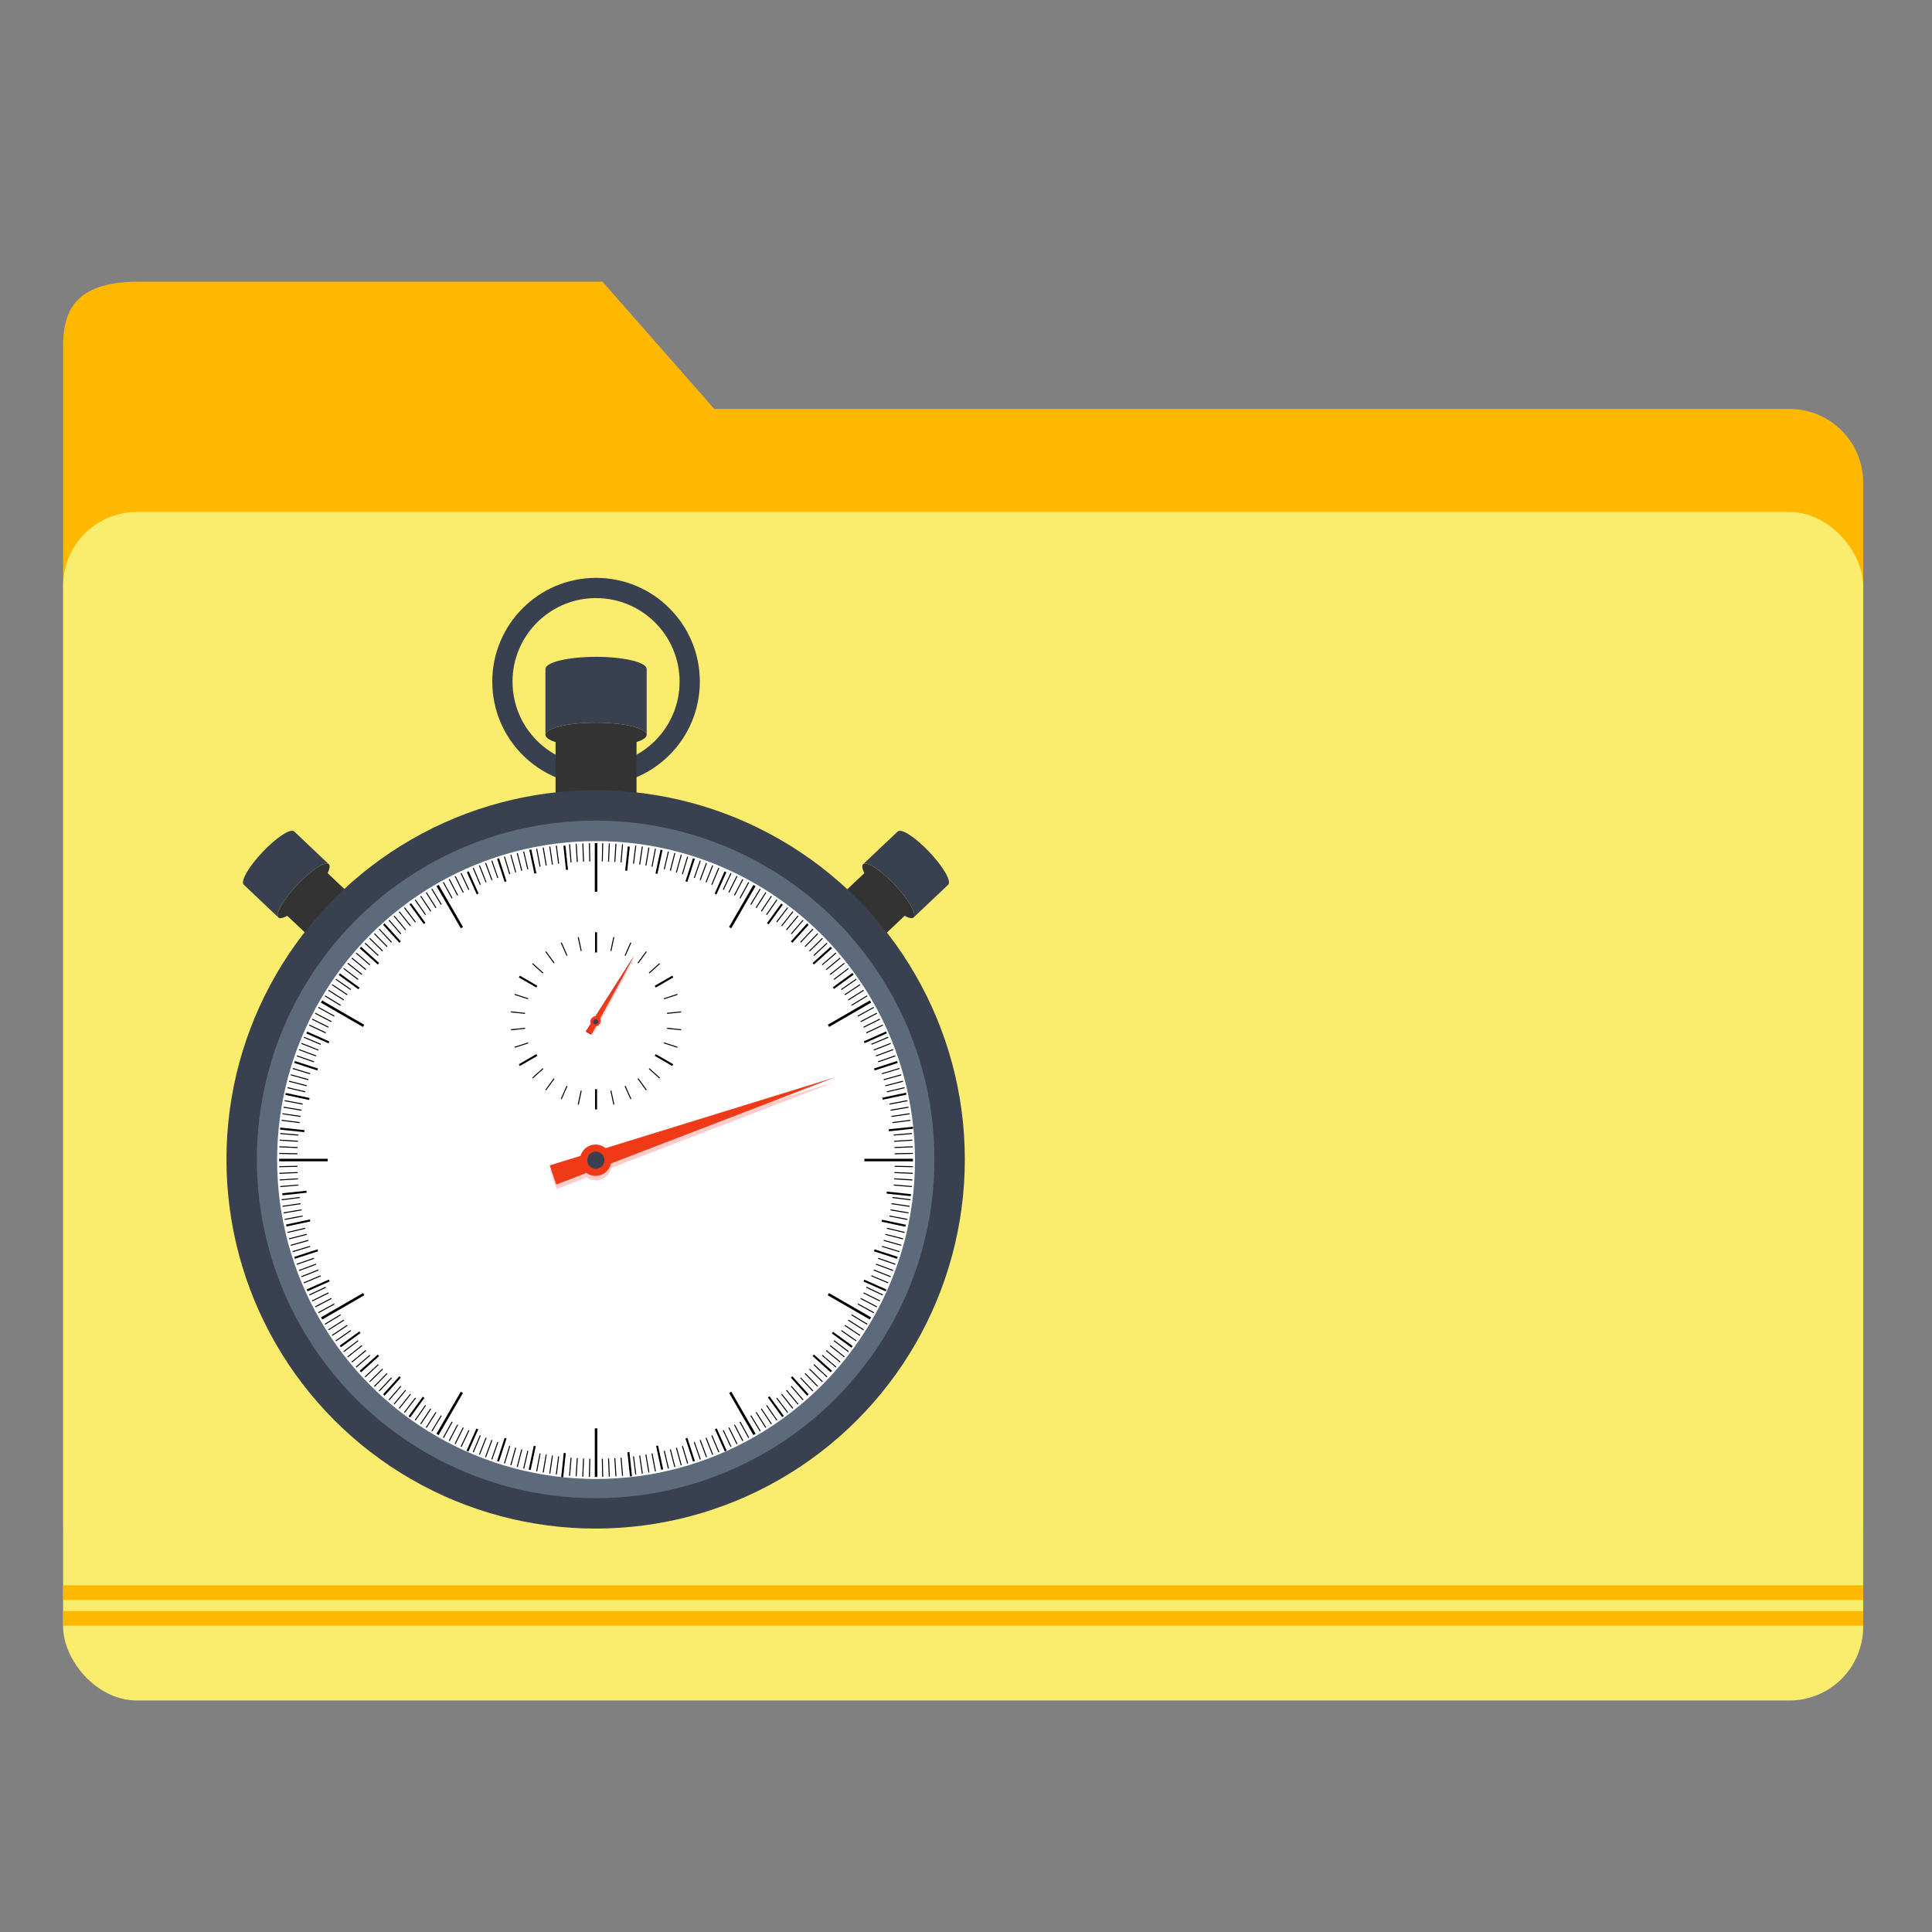 <?xml version="1.0" encoding="UTF-8" standalone="no"?>
<!-- Created with Inkscape (http://www.inkscape.org/) -->

<svg
   xmlns:dc="http://purl.org/dc/elements/1.1/"
   xmlns:cc="http://creativecommons.org/ns#"
   xmlns:rdf="http://www.w3.org/1999/02/22-rdf-syntax-ns#"
   xmlns:svg="http://www.w3.org/2000/svg"
   xmlns="http://www.w3.org/2000/svg"
   xmlns:xlink="http://www.w3.org/1999/xlink"
   xmlns:sodipodi="http://sodipodi.sourceforge.net/DTD/sodipodi-0.dtd"
   xmlns:inkscape="http://www.inkscape.org/namespaces/inkscape"
   width="512"
   height="512"
   id="svg2"
   version="1.1"
   inkscape:version="0.91 r13725"
   sodipodi:docname="folder-temp.svg">
  <rect width="100%" height="100%" fill="#808080" stroke="none"/>
  <defs
     id="defs4">
    <linearGradient
       id="linearGradient7468"
       inkscape:collect="always">
      <stop
         id="stop7470"
         style="stop-color:#ffffff"
         offset="0" />
      <stop
         id="stop7472"
         style="stop-color:#333333"
         offset="1" />
    </linearGradient>
    <linearGradient
       id="linearGradient7460"
       inkscape:collect="always">
      <stop
         id="stop7462"
         style="stop-color:#880000"
         offset="0" />
      <stop
         id="stop7464"
         style="stop-color:#ff0000"
         offset="1" />
    </linearGradient>
    <linearGradient
       id="linearGradient7466"
       y2="563.6"
       xlink:href="#linearGradient7460"
       gradientUnits="userSpaceOnUse"
       x2="358.75"
       y1="591.24"
       x1="371.28"
       inkscape:collect="always" />
    <radialGradient
       id="radialGradient3359"
       xlink:href="#linearGradient7468"
       gradientUnits="userSpaceOnUse"
       cy="576.95"
       cx="360.41"
       gradientTransform="matrix(1.047,0.51,-0.438,0.899,235.64,-125.45)"
       r="15.5"
       inkscape:collect="always" />
    <radialGradient
       id="radialGradient3367"
       xlink:href="#linearGradient7468"
       gradientUnits="userSpaceOnUse"
       cy="576.95"
       cx="360.41"
       gradientTransform="matrix(1.047,0.51,-0.438,0.899,235.64,-125.45)"
       r="15.5"
       inkscape:collect="always" />
    <linearGradient
       id="linearGradient3375"
       y2="563.6"
       xlink:href="#linearGradient7460"
       gradientUnits="userSpaceOnUse"
       x2="358.75"
       y1="591.24"
       x1="371.28"
       inkscape:collect="always" />
    <linearGradient
       id="linearGradient6874">
      <stop
         id="stop6876"
         style="stop-color:#000000"
         offset="0" />
      <stop
         id="stop6878"
         style="stop-color:#ffffff"
         offset=".126" />
      <stop
         id="stop6880"
         style="stop-color:#666666"
         offset=".412" />
      <stop
         id="stop6882"
         style="stop-color:#cccccc"
         offset=".647" />
      <stop
         id="stop6884"
         style="stop-color:#333333"
         offset=".824" />
      <stop
         id="stop6886"
         style="stop-color:#000000"
         offset="1" />
    </linearGradient>
    <linearGradient
       id="linearGradient3407">
      <stop
         id="stop3409"
         style="stop-color:#000000"
         offset="0" />
      <stop
         id="stop3411"
         style="stop-color:#ffffff"
         offset=".126" />
      <stop
         id="stop3413"
         style="stop-color:#666666"
         offset=".412" />
      <stop
         id="stop3415"
         style="stop-color:#cccccc"
         offset=".647" />
      <stop
         id="stop3417"
         style="stop-color:#333333"
         offset=".824" />
      <stop
         id="stop3419"
         style="stop-color:#000000"
         offset="1" />
    </linearGradient>
    <linearGradient
       id="linearGradient3422">
      <stop
         id="stop3424"
         style="stop-color:#000000"
         offset="0" />
      <stop
         id="stop3426"
         style="stop-color:#ffffff"
         offset=".126" />
      <stop
         id="stop3428"
         style="stop-color:#666666"
         offset=".412" />
      <stop
         id="stop3430"
         style="stop-color:#cccccc"
         offset=".647" />
      <stop
         id="stop3432"
         style="stop-color:#333333"
         offset=".824" />
      <stop
         id="stop3434"
         style="stop-color:#000000"
         offset="1" />
    </linearGradient>
    <linearGradient
       id="linearGradient3440">
      <stop
         id="stop3442"
         style="stop-color:#000000"
         offset="0" />
      <stop
         id="stop3444"
         style="stop-color:#ffffff"
         offset=".126" />
      <stop
         id="stop3446"
         style="stop-color:#666666"
         offset=".412" />
      <stop
         id="stop3448"
         style="stop-color:#cccccc"
         offset=".647" />
      <stop
         id="stop3450"
         style="stop-color:#333333"
         offset=".824" />
      <stop
         id="stop3452"
         style="stop-color:#000000"
         offset="1" />
    </linearGradient>
    <linearGradient
       id="linearGradient6850">
      <stop
         id="stop6852"
         style="stop-color:#000000"
         offset="0" />
      <stop
         id="stop6858"
         style="stop-color:#ffffff"
         offset=".118" />
      <stop
         id="stop6860"
         style="stop-color:#666666"
         offset=".412" />
      <stop
         id="stop6862"
         style="stop-color:#cccccc"
         offset=".647" />
      <stop
         id="stop6864"
         style="stop-color:#333333"
         offset=".824" />
      <stop
         id="stop6854"
         style="stop-color:#000000"
         offset="1" />
    </linearGradient>
    <linearGradient
       id="linearGradient3463">
      <stop
         id="stop3465"
         style="stop-color:#000000"
         offset="0" />
      <stop
         id="stop3467"
         style="stop-color:#ffffff"
         offset=".118" />
      <stop
         id="stop3469"
         style="stop-color:#666666"
         offset=".412" />
      <stop
         id="stop3471"
         style="stop-color:#cccccc"
         offset=".647" />
      <stop
         id="stop3473"
         style="stop-color:#333333"
         offset=".824" />
      <stop
         id="stop3475"
         style="stop-color:#000000"
         offset="1" />
    </linearGradient>
    <linearGradient
       gradientTransform="translate(323.924,487.042)"
       id="linearGradient7542"
       y2="54.869"
       xlink:href="#linearGradient7260"
       gradientUnits="userSpaceOnUse"
       x2="463.01"
       y1="54.869"
       x1="266.99"
       inkscape:collect="always" />
    <linearGradient
       id="linearGradient7260">
      <stop
         id="stop7262"
         style="stop-color:#ffffff;stop-opacity:.8"
         offset="0" />
      <stop
         id="stop7268"
         style="stop-color:#ffffff"
         offset=".5" />
      <stop
         id="stop7264"
         style="stop-color:#ffffff;stop-opacity:.8"
         offset="1" />
    </linearGradient>
    <linearGradient
       gradientTransform="translate(323.924,487.042)"
       id="linearGradient7540"
       y2="154.88"
       xlink:href="#linearGradient7286"
       gradientUnits="userSpaceOnUse"
       x2="463.01"
       y1="154.88"
       x1="266.99"
       inkscape:collect="always" />
    <linearGradient
       id="linearGradient7286">
      <stop
         id="stop7288"
         style="stop-color:#000000;stop-opacity:.6"
         offset="0" />
      <stop
         id="stop7294"
         style="stop-color:#000000"
         offset=".5" />
      <stop
         id="stop7290"
         style="stop-color:#000000;stop-opacity:.6"
         offset="1" />
    </linearGradient>
    <linearGradient
       gradientTransform="translate(323.924,487.042)"
       id="linearGradient7538"
       y2="153.86"
       xlink:href="#linearGradient7260"
       gradientUnits="userSpaceOnUse"
       x2="454.03"
       y1="153.86"
       x1="275.97"
       inkscape:collect="always" />
    <linearGradient
       id="linearGradient3492">
      <stop
         id="stop3494"
         style="stop-color:#ffffff;stop-opacity:.8"
         offset="0" />
      <stop
         id="stop3496"
         style="stop-color:#ffffff"
         offset=".5" />
      <stop
         id="stop3498"
         style="stop-color:#ffffff;stop-opacity:.8"
         offset="1" />
    </linearGradient>
    <linearGradient
       gradientTransform="translate(323.924,487.042)"
       id="linearGradient7536"
       y2="55.869"
       xlink:href="#linearGradient7286"
       gradientUnits="userSpaceOnUse"
       x2="454.03"
       y1="55.869"
       x1="275.97"
       inkscape:collect="always" />
    <linearGradient
       id="linearGradient3503">
      <stop
         id="stop3505"
         style="stop-color:#000000;stop-opacity:.6"
         offset="0" />
      <stop
         id="stop3507"
         style="stop-color:#000000"
         offset=".5" />
      <stop
         id="stop3509"
         style="stop-color:#000000;stop-opacity:.6"
         offset="1" />
    </linearGradient>
    <radialGradient
       r="15.5"
       cy="576.95"
       cx="360.41"
       gradientTransform="matrix(1.047,0.51,-0.438,0.899,235.64,-125.45)"
       gradientUnits="userSpaceOnUse"
       id="radialGradient3757"
       xlink:href="#linearGradient7468"
       inkscape:collect="always" />
  </defs>
  <sodipodi:namedview
     id="base"
     pagecolor="#ffffff"
     bordercolor="#666666"
     borderopacity="1.0"
     inkscape:pageopacity="0.0"
     inkscape:pageshadow="2"
     inkscape:zoom="0.49497475"
     inkscape:cx="579.5619"
     inkscape:cy="446.98474"
     inkscape:document-units="px"
     inkscape:current-layer="layer1"
     showgrid="false"
     inkscape:window-width="1366"
     inkscape:window-height="715"
     inkscape:window-x="0"
     inkscape:window-y="24"
     inkscape:window-maximized="1" />
  <g
     inkscape:label="Layer 1"
     inkscape:groupmode="layer"
     id="layer1"
     transform="translate(0,-540.362)">
    <g
       id="g4578">
      <g
         id="g4408"
         transform="translate(1.37e-4,-3.812793e-4)">
        <path
           style="opacity:1;fill:#ffb800;fill-opacity:1;stroke:none;stroke-width:0.5;stroke-linecap:round;stroke-miterlimit:4;stroke-dasharray:none;stroke-opacity:1"
           d="m 36.291,615.007 123.371,0 29.63,33.733 284.917,0 c 10.835,0 19.558,8.723 19.558,19.558 l 0,275.841 c 0,10.835 -8.723,19.558 -19.558,19.558 l -437.917,0 c -10.835,0 -19.558,-8.723 -19.558,-19.558 l 0,-312.255 c 0,-10.835 4.892,-16.681 19.558,-16.877 z"
           id="rect4150"
           inkscape:connector-curvature="0"
           sodipodi:nodetypes="sccssssssss" />
        <rect
           style="opacity:1;fill:#faec6d;fill-opacity:1;stroke:none;stroke-width:0.5;stroke-linecap:round;stroke-miterlimit:4;stroke-dasharray:none;stroke-opacity:1"
           id="rect3348"
           width="477.033"
           height="314.957"
           x="16.733"
           y="676.05"
           ry="19.558" />
        <path
           inkscape:connector-curvature="0"
           style="opacity:1;fill:#ffb800;fill-opacity:1;stroke:none;stroke-width:0.5;stroke-linecap:round;stroke-miterlimit:4;stroke-dasharray:none;stroke-opacity:1"
           d="m 16.732,967.312 0,3.877 477.03,0 0,-3.877 -477.03,0 z"
           id="rect4153" />
        <path
           id="path4159"
           d="m 16.732,960.491 0,3.877 477.03,0 0,-3.877 -477.03,0 z"
           style="opacity:1;fill:#ffb800;fill-opacity:1;stroke:none;stroke-width:0.5;stroke-linecap:round;stroke-miterlimit:4;stroke-dasharray:none;stroke-opacity:1"
           inkscape:connector-curvature="0" />
      </g>
      <g
         transform="matrix(0.786,0,0,0.786,-116.757,148.435)"
         id="g4404">
        <path
           id="path6049"
           style="fill:#394050"
           inkscape:connector-curvature="0"
           d="m 349.513,693.468 c -19.326,0 -34.992,15.667 -34.992,34.992 0,19.326 15.667,34.992 34.992,34.992 19.326,0 34.992,-15.667 34.992,-34.992 0,-19.326 -15.667,-34.992 -34.992,-34.992 z m -0.725,6.828 c 0.242,-0.006 0.482,0 0.725,0 15.555,0 28.164,12.61 28.164,28.164 0,15.555 -12.61,28.164 -28.164,28.164 -15.555,0 -28.164,-12.61 -28.164,-28.164 0,-15.312 12.22,-27.779 27.439,-28.164 z" />
        <path
           id="path6078"
           style="fill:#394050"
           inkscape:connector-curvature="0"
           d="m 237.077,785.907 c 4.694,-4.962 9.465,-8.071 10.656,-6.944 l 11.68,11.05 c -1.191,-1.127 -5.962,1.983 -10.656,6.944 -4.694,4.962 -7.534,9.898 -6.344,11.024 l -11.681,-11.054 c -1.191,-1.127 1.649,-6.062 6.344,-11.024 z" />
        <path
           id="path6074"
           style="fill:#333333"
           inkscape:connector-curvature="0"
           d="m 242.411,807.978 c 1.191,1.127 5.962,-1.983 10.656,-6.944 4.694,-4.962 7.534,-9.898 6.344,-11.024 -1.191,-1.127 -5.962,1.983 -10.656,6.944 -4.694,4.962 -7.534,9.898 -6.344,11.024 z" />
        <path
           id="path6076"
           sodipodi:nodetypes="sssssss"
           style="fill:#333333"
           inkscape:connector-curvature="0"
           d="m 249.565,797.723 c 3.756,-3.97 7.403,-6.617 8.148,-5.913 l 10.779,10.198 c 0.744,0.704 -1.697,4.493 -5.452,8.463 -3.756,3.97 -7.403,6.617 -8.148,5.913 l -10.779,-10.201 c -0.744,-0.704 1.697,-4.493 5.452,-8.463 z" />
        <path
           id="path6034"
           style="fill:#394050"
           inkscape:connector-curvature="0"
           d="m 349.513,720.096 c -9.427,0 -17.069,1.834 -17.069,4.097 l 0,22.19 c 0,-2.263 7.642,-4.097 17.069,-4.097 9.427,0 17.069,1.834 17.069,4.097 l 0,-22.19 c 0,-2.263 -7.642,-4.097 -17.069,-4.097 z" />
        <path
           id="path6032"
           style="fill:#333333"
           inkscape:connector-curvature="0"
           d="m 366.582,746.378 c 0,2.263 -7.642,4.097 -17.069,4.097 -9.427,0 -17.069,-1.834 -17.069,-4.097 0,-2.263 7.642,-4.097 17.069,-4.097 9.427,0 17.069,1.834 17.069,4.097 z" />
        <path
           id="path6005"
           sodipodi:nodetypes="sssssss"
           style="fill:#333333"
           inkscape:connector-curvature="0"
           d="m 349.513,743.825 c -7.542,0 -13.655,1.146 -13.655,2.56 l 0,20.479 c 0,1.414 6.114,2.56 13.655,2.56 7.542,0 13.655,-1.146 13.655,-2.56 l 0,-20.479 c 0,-1.414 -6.114,-2.56 -13.655,-2.56 z" />
        <path
           id="path6062"
           d="m 461.897,785.907 c -4.694,-4.962 -9.465,-8.071 -10.656,-6.944 l -11.68,11.05 c 1.191,-1.127 5.962,1.983 10.656,6.944 4.694,4.962 7.534,9.898 6.344,11.024 l 11.68,-11.05 c 1.191,-1.127 -1.649,-6.062 -6.344,-11.024 z"
           style="fill:#394050"
           inkscape:connector-curvature="0" />
        <path
           id="path6058"
           d="m 456.561,807.978 c -1.191,1.127 -5.962,-1.983 -10.656,-6.944 -4.694,-4.962 -7.534,-9.898 -6.344,-11.024 1.191,-1.127 5.962,1.983 10.656,6.944 4.694,4.962 7.534,9.898 6.344,11.024 z"
           style="fill:#333333"
           inkscape:connector-curvature="0" />
        <path
           id="path6060"
           d="m 449.406,797.723 c -3.756,-3.97 -7.403,-6.617 -8.148,-5.913 l -10.779,10.198 c -0.744,0.704 1.697,4.493 5.452,8.463 3.756,3.97 7.403,6.617 8.148,5.913 l 10.779,-10.198 c 0.744,-0.704 -1.697,-4.493 -5.452,-8.463 z"
           sodipodi:nodetypes="sssssss"
           style="fill:#333333"
           inkscape:connector-curvature="0" />
        <circle
           r="365.034"
           cy="577.362"
           cx="365"
           transform="matrix(0.341,0,0,0.341,224.907,692.657)"
           id="path5983"
           style="fill:#394050" />
        <circle
           r="335"
           cy="577.362"
           cx="365"
           transform="matrix(0.341,0,0,0.341,224.907,692.657)"
           id="path5995"
           style="fill:#5d6a7b" />
        <circle
           r="335"
           cy="577.362"
           cx="365"
           id="path5997"
           style="fill:#ffffff"
           transform="matrix(0.321,0,0,0.321,232.346,704.425)" />
        <rect
           id="rect6952"
           style="fill:#000000"
           inkscape:transform-center-y="-98.660875"
           height="16.387"
           width="0.853"
           y="782.906"
           x="349.086" />
        <rect
           id="rect6954"
           style="fill:#000000"
           inkscape:transform-center-x="49.330428"
           inkscape:transform-center-y="-85.442814"
           transform="matrix(0.866,-0.5,0.5,0.866,0,0)"
           height="16.387"
           width="0.853"
           y="838.458"
           x="-142.621" />
        <rect
           id="rect6956"
           style="fill:#000000"
           inkscape:transform-center-x="85.442779"
           inkscape:transform-center-y="-49.330388"
           transform="matrix(0.5,-0.866,0.866,0.5,0,0)"
           height="16.387"
           width="0.853"
           y="640.705"
           x="-596.236" />
        <rect
           id="rect6958"
           style="fill:#000000"
           inkscape:transform-center-x="98.660819"
           transform="matrix(0,-1,1,0,0,0)"
           height="16.387"
           width="0.853"
           y="242.659"
           x="-890.187"
           inkscape:transform-center-y="3.0176801e-05" />
        <rect
           id="rect6960"
           style="fill:#000000"
           inkscape:transform-center-x="85.442802"
           inkscape:transform-center-y="49.330399"
           transform="matrix(-0.5,-0.866,0.866,-0.5,0,0)"
           height="16.387"
           width="0.853"
           y="-249.047"
           x="-945.739" />
        <rect
           id="rect6962"
           style="fill:#000000"
           inkscape:transform-center-x="49.330403"
           inkscape:transform-center-y="85.442812"
           transform="matrix(-0.866,-0.5,0.5,-0.866,0,0)"
           height="16.387"
           width="0.853"
           y="-702.654"
           x="-747.994" />
        <rect
           id="rect6964"
           style="fill:#000000"
           inkscape:transform-center-y="98.660788"
           transform="scale(-1,-1)"
           height="16.387"
           width="0.853"
           y="-996.615"
           x="-349.94"
           inkscape:transform-center-x="-1.1578273e-05" />
        <rect
           id="rect6966"
           style="fill:#000000"
           inkscape:transform-center-x="-49.330407"
           inkscape:transform-center-y="85.44281"
           transform="matrix(-0.866,0.5,-0.5,-0.866,0,0)"
           height="16.387"
           width="0.853"
           y="-1052.166"
           x="141.767" />
        <rect
           id="rect6968"
           style="fill:#000000"
           inkscape:transform-center-x="-85.44278"
           inkscape:transform-center-y="49.330406"
           transform="matrix(-0.5,0.866,-0.866,-0.5,0,0)"
           height="16.387"
           width="0.853"
           y="-854.422"
           x="595.373" />
        <rect
           id="rect6970"
           style="fill:#000000"
           inkscape:transform-center-x="-98.660782"
           transform="matrix(0,1,-1,0,0,0)"
           height="16.387"
           width="0.853"
           y="-456.367"
           x="889.334"
           inkscape:transform-center-y="4.3051405e-05" />
        <rect
           id="rect6972"
           style="fill:#000000"
           inkscape:transform-center-x="-85.442797"
           inkscape:transform-center-y="-49.330373"
           transform="matrix(0.5,0.866,-0.866,0.5,0,0)"
           height="16.387"
           width="0.853"
           y="35.327"
           x="944.888" />
        <rect
           id="rect6974"
           style="fill:#000000"
           inkscape:transform-center-x="-49.330394"
           inkscape:transform-center-y="-85.442788"
           transform="matrix(0.866,0.5,-0.5,0.866,0,0)"
           height="16.387"
           width="0.853"
           y="488.945"
           x="747.141" />
        <rect
           id="rect6978"
           style="fill:#000000"
           inkscape:transform-center-x="10.741059"
           inkscape:transform-center-y="-102.1946"
           transform="matrix(0.995,-0.105,0.105,0.995,0,0)"
           height="8.193"
           width="0.683"
           y="814.567"
           x="254.25" />
        <rect
           id="rect6980"
           style="fill:#000000"
           inkscape:transform-center-x="21.364467"
           inkscape:transform-center-y="-100.512"
           transform="matrix(0.978,-0.208,0.208,0.978,0,0)"
           height="8.193"
           width="0.683"
           y="836.13"
           x="156.541" />
        <rect
           id="rect6982"
           style="fill:#000000"
           inkscape:transform-center-x="31.753806"
           inkscape:transform-center-y="-97.728175"
           transform="matrix(0.951,-0.309,0.309,0.951,0,0)"
           height="8.193"
           width="0.683"
           y="847.366"
           x="57.113" />
        <rect
           id="rect6984"
           style="fill:#000000"
           inkscape:transform-center-x="41.795238"
           inkscape:transform-center-y="-93.873663"
           transform="matrix(0.914,-0.407,0.407,0.914,0,0)"
           height="8.193"
           width="0.683"
           y="848.145"
           x="-42.944" />
        <rect
           id="rect6986"
           style="fill:#000000"
           inkscape:transform-center-x="60.399344"
           inkscape:transform-center-y="-83.132567"
           transform="matrix(0.809,-0.588,0.588,0.809,0,0)"
           height="8.193"
           width="0.683"
           y="818.417"
           x="-240.568" />
        <rect
           id="rect6988"
           style="fill:#000000"
           inkscape:transform-center-x="68.758147"
           inkscape:transform-center-y="-76.36367"
           transform="matrix(0.743,-0.669,0.669,0.743,0,0)"
           height="8.193"
           width="0.683"
           y="788.237"
           x="-335.97" />
        <rect
           id="rect6990"
           style="fill:#000000"
           inkscape:transform-center-x="76.363696"
           inkscape:transform-center-y="-68.758189"
           transform="matrix(0.669,-0.743,0.743,0.669,0,0)"
           height="8.193"
           width="0.683"
           y="748.252"
           x="-427.691" />
        <rect
           id="rect6992"
           style="fill:#000000"
           inkscape:transform-center-x="83.13256"
           inkscape:transform-center-y="-60.399354"
           transform="matrix(0.588,-0.809,0.809,0.588,0,0)"
           height="8.193"
           width="0.683"
           y="698.898"
           x="-514.734" />
        <rect
           id="rect6994"
           style="fill:#000000"
           inkscape:transform-center-x="93.873637"
           inkscape:transform-center-y="-41.79524"
           transform="matrix(0.407,-0.914,0.914,0.407,0,0)"
           height="8.193"
           width="0.683"
           y="574.331"
           x="-671.029" />
        <rect
           id="rect6996"
           style="fill:#000000"
           inkscape:transform-center-x="97.728163"
           inkscape:transform-center-y="-31.753791"
           transform="matrix(0.309,-0.951,0.951,0.309,0,0)"
           height="8.193"
           width="0.683"
           y="500.493"
           x="-738.556" />
        <rect
           id="rect6998"
           style="fill:#000000"
           inkscape:transform-center-x="100.51199"
           inkscape:transform-center-y="-21.364483"
           transform="matrix(0.208,-0.978,0.978,0.208,0,0)"
           height="8.193"
           width="0.683"
           y="420"
           x="-797.999" />
        <rect
           id="rect7000"
           style="fill:#000000"
           inkscape:transform-center-x="102.19457"
           inkscape:transform-center-y="-10.741057"
           transform="matrix(0.105,-0.995,0.995,0.105,0,0)"
           height="8.193"
           width="0.683"
           y="333.761"
           x="-848.691" />
        <rect
           id="rect7002"
           style="fill:#000000"
           inkscape:transform-center-x="102.19456"
           inkscape:transform-center-y="10.741112"
           transform="matrix(-0.105,-0.995,0.995,-0.105,0,0)"
           height="8.193"
           width="0.683"
           y="147.739"
           x="-921.762" />
        <rect
           id="rect7004"
           style="fill:#000000"
           inkscape:transform-center-x="100.51199"
           inkscape:transform-center-y="21.364493"
           transform="matrix(-0.208,-0.978,0.978,-0.208,0,0)"
           height="8.193"
           width="0.683"
           y="50.029"
           x="-943.326" />
        <rect
           id="rect7006"
           style="fill:#000000"
           inkscape:transform-center-x="97.728178"
           inkscape:transform-center-y="31.753813"
           transform="matrix(-0.309,-0.951,0.951,-0.309,0,0)"
           height="8.193"
           width="0.683"
           y="-49.399"
           x="-954.562" />
        <rect
           id="rect7008"
           style="fill:#000000"
           inkscape:transform-center-x="93.873616"
           inkscape:transform-center-y="41.795267"
           transform="matrix(-0.407,-0.914,0.914,-0.407,0,0)"
           height="8.193"
           width="0.683"
           y="-149.457"
           x="-955.34" />
        <rect
           id="rect7014"
           style="fill:#000000"
           inkscape:transform-center-x="83.132545"
           inkscape:transform-center-y="60.399353"
           transform="matrix(-0.588,-0.809,0.809,-0.588,0,0)"
           height="8.193"
           width="0.683"
           y="-347.08"
           x="-925.613" />
        <rect
           id="rect7016"
           style="fill:#000000"
           inkscape:transform-center-x="76.363673"
           inkscape:transform-center-y="68.758177"
           transform="matrix(-0.669,-0.743,0.743,-0.669,0,0)"
           height="8.193"
           width="0.683"
           y="-442.482"
           x="-895.432" />
        <rect
           id="rect7018"
           style="fill:#000000"
           inkscape:transform-center-x="68.758162"
           inkscape:transform-center-y="76.363688"
           transform="matrix(-0.743,-0.669,0.669,-0.743,0,0)"
           height="8.193"
           width="0.683"
           y="-534.203"
           x="-855.447" />
        <rect
           id="rect7020"
           style="fill:#000000"
           inkscape:transform-center-x="60.39931"
           inkscape:transform-center-y="83.132583"
           transform="matrix(-0.809,-0.588,0.588,-0.809,0,0)"
           height="8.193"
           width="0.683"
           y="-621.246"
           x="-806.093" />
        <rect
           id="rect7022"
           style="fill:#000000"
           inkscape:transform-center-x="41.795196"
           inkscape:transform-center-y="93.873614"
           transform="matrix(-0.914,-0.407,0.407,-0.914,0,0)"
           height="8.193"
           width="0.683"
           y="-777.533"
           x="-681.536" />
        <rect
           id="rect7024"
           style="fill:#000000"
           inkscape:transform-center-x="31.753718"
           inkscape:transform-center-y="97.728161"
           transform="matrix(-0.951,-0.309,0.309,-0.951,0,0)"
           height="8.193"
           width="0.683"
           y="-845.061"
           x="-607.699" />
        <rect
           id="rect7026"
           style="fill:#000000"
           inkscape:transform-center-x="21.364452"
           inkscape:transform-center-y="100.512"
           transform="matrix(-0.978,-0.208,0.208,-0.978,0,0)"
           height="8.193"
           width="0.683"
           y="-904.505"
           x="-527.207" />
        <rect
           id="rect7028"
           style="fill:#000000"
           inkscape:transform-center-x="10.741067"
           inkscape:transform-center-y="102.19455"
           transform="matrix(-0.995,-0.105,0.105,-0.995,0,0)"
           height="8.193"
           width="0.683"
           y="-955.208"
           x="-440.944" />
        <rect
           id="rect7030"
           style="fill:#000000"
           inkscape:transform-center-x="-10.741115"
           inkscape:transform-center-y="102.1946"
           transform="matrix(-0.995,0.105,-0.105,-0.995,0,0)"
           height="8.193"
           width="0.683"
           y="-1028.274"
           x="-254.934" />
        <rect
           id="rect7032"
           style="fill:#000000"
           inkscape:transform-center-x="-21.364549"
           inkscape:transform-center-y="100.51207"
           transform="matrix(-0.978,0.208,-0.208,-0.978,0,0)"
           height="8.193"
           width="0.683"
           y="-1049.839"
           x="-157.224" />
        <rect
           id="rect7034"
           style="fill:#000000"
           inkscape:transform-center-x="-31.753835"
           inkscape:transform-center-y="97.728123"
           transform="matrix(-0.951,0.309,-0.309,-0.951,0,0)"
           height="8.193"
           width="0.683"
           y="-1061.074"
           x="-57.796" />
        <rect
           id="rect7036"
           style="fill:#000000"
           inkscape:transform-center-x="-41.795261"
           inkscape:transform-center-y="93.873619"
           transform="matrix(-0.914,0.407,-0.407,-0.914,0,0)"
           height="8.193"
           width="0.683"
           y="-1061.853"
           x="42.261" />
        <rect
           id="rect7038"
           style="fill:#000000"
           inkscape:transform-center-x="-60.399419"
           inkscape:transform-center-y="83.132609"
           transform="matrix(-0.809,0.588,-0.588,-0.809,0,0)"
           height="8.193"
           width="0.683"
           y="-1032.126"
           x="239.886" />
        <rect
           id="rect7040"
           style="fill:#000000"
           inkscape:transform-center-x="-68.758217"
           inkscape:transform-center-y="76.363693"
           transform="matrix(-0.743,0.669,-0.669,-0.743,0,0)"
           height="8.193"
           width="0.683"
           y="-1001.944"
           x="335.287" />
        <rect
           id="rect7042"
           style="fill:#000000"
           inkscape:transform-center-x="-76.363734"
           inkscape:transform-center-y="68.758178"
           transform="matrix(-0.669,0.743,-0.743,-0.669,0,0)"
           height="8.193"
           width="0.683"
           y="-961.96"
           x="427.008" />
        <rect
           id="rect7044"
           style="fill:#000000"
           inkscape:transform-center-x="-83.132598"
           inkscape:transform-center-y="60.399327"
           transform="matrix(-0.588,0.809,-0.809,-0.588,0,0)"
           height="8.193"
           width="0.683"
           y="-912.606"
           x="514.051" />
        <rect
           id="rect7046"
           style="fill:#000000"
           inkscape:transform-center-x="-93.873654"
           inkscape:transform-center-y="41.795195"
           transform="matrix(-0.407,0.914,-0.914,-0.407,0,0)"
           height="8.193"
           width="0.683"
           y="-788.049"
           x="670.337" />
        <rect
           id="rect7048"
           style="fill:#000000"
           inkscape:transform-center-x="-97.728211"
           inkscape:transform-center-y="31.753815"
           transform="matrix(-0.309,0.951,-0.951,-0.309,0,0)"
           height="8.193"
           width="0.683"
           y="-714.212"
           x="737.866" />
        <rect
           id="rect7050"
           style="fill:#000000"
           inkscape:transform-center-x="-100.51204"
           inkscape:transform-center-y="21.36449"
           transform="matrix(-0.208,0.978,-0.978,-0.208,0,0)"
           height="8.193"
           width="0.683"
           y="-633.72"
           x="797.31" />
        <rect
           id="rect7052"
           style="fill:#000000"
           inkscape:transform-center-x="-102.19461"
           inkscape:transform-center-y="10.741046"
           transform="matrix(-0.105,0.995,-0.995,-0.105,0,0)"
           height="8.193"
           width="0.683"
           y="-547.469"
           x="848.008" />
        <rect
           id="rect7054"
           style="fill:#000000"
           inkscape:transform-center-x="-102.19462"
           inkscape:transform-center-y="-10.741162"
           transform="matrix(0.105,0.995,-0.995,0.105,0,0)"
           height="8.193"
           width="0.683"
           y="-361.435"
           x="921.082" />
        <rect
           id="rect7056"
           style="fill:#000000"
           inkscape:transform-center-x="-100.51202"
           inkscape:transform-center-y="-21.364503"
           transform="matrix(0.208,0.978,-0.978,0.208,0,0)"
           height="8.193"
           width="0.683"
           y="-263.749"
           x="942.642" />
        <rect
           id="rect7058"
           style="fill:#000000"
           inkscape:transform-center-x="-97.728202"
           inkscape:transform-center-y="-31.753844"
           transform="matrix(0.309,0.951,-0.951,0.309,0,0)"
           height="8.193"
           width="0.683"
           y="-164.322"
           x="953.879" />
        <rect
           id="rect7060"
           style="fill:#000000"
           inkscape:transform-center-x="-93.87364"
           inkscape:transform-center-y="-41.795276"
           transform="matrix(0.407,0.914,-0.914,0.407,0,0)"
           height="8.193"
           width="0.683"
           y="-64.264"
           x="954.659" />
        <rect
           id="rect7062"
           style="fill:#000000"
           inkscape:transform-center-x="-83.132588"
           inkscape:transform-center-y="-60.399343"
           transform="matrix(0.588,0.809,-0.809,0.588,0,0)"
           height="8.193"
           width="0.683"
           y="133.371"
           x="924.93" />
        <rect
           id="rect7064"
           style="fill:#000000"
           inkscape:transform-center-x="-76.363729"
           inkscape:transform-center-y="-68.758199"
           transform="matrix(0.669,0.743,-0.743,0.669,0,0)"
           height="8.193"
           width="0.683"
           y="228.775"
           x="894.749" />
        <rect
           id="rect7066"
           style="fill:#000000"
           inkscape:transform-center-x="-68.758206"
           inkscape:transform-center-y="-76.363719"
           transform="matrix(0.743,0.669,-0.669,0.743,0,0)"
           height="8.193"
           width="0.683"
           y="320.496"
           x="854.764" />
        <rect
           id="rect7068"
           style="fill:#000000"
           inkscape:transform-center-x="-60.399332"
           inkscape:transform-center-y="-83.132593"
           transform="matrix(0.809,0.588,-0.588,0.809,0,0)"
           height="8.193"
           width="0.683"
           y="407.539"
           x="805.41" />
        <rect
           id="rect7070"
           style="fill:#000000"
           inkscape:transform-center-x="-41.795211"
           inkscape:transform-center-y="-93.873666"
           transform="matrix(0.914,0.407,-0.407,0.914,0,0)"
           height="8.193"
           width="0.683"
           y="563.824"
           x="680.854" />
        <rect
           id="rect7072"
           style="fill:#000000"
           inkscape:transform-center-x="-31.753787"
           inkscape:transform-center-y="-97.728232"
           transform="matrix(0.951,0.309,-0.309,0.951,0,0)"
           height="8.193"
           width="0.683"
           y="631.353"
           x="607.016" />
        <rect
           id="rect7074"
           style="fill:#000000"
           inkscape:transform-center-x="-21.364519"
           inkscape:transform-center-y="-100.51201"
           transform="matrix(0.978,0.208,-0.208,0.978,0,0)"
           height="8.193"
           width="0.683"
           y="690.797"
           x="526.524" />
        <rect
           id="rect7076"
           style="fill:#000000"
           inkscape:transform-center-x="-10.741097"
           inkscape:transform-center-y="-102.19458"
           transform="matrix(0.995,0.105,-0.105,0.995,0,0)"
           height="8.193"
           width="0.683"
           y="741.5"
           x="440.263" />
        <path
           id="rect7078"
           style="fill:#000000"
           d="m 347.444,782.924 -0.341,0.011 0.128,6.145 0.341,-0.011 -0.128,-6.145 z m -2.23,0.075 -0.341,0.011 0.256,6.145 0.341,-0.021 -0.256,-6.134 z m -2.24,0.107 -0.341,0.021 0.384,6.134 0.341,-0.021 -0.384,-6.134 z m -2.23,0.16 -0.341,0.032 0.512,6.124 0.341,-0.032 -0.512,-6.124 z"
           inkscape:transform-center-x="5.5262037"
           inkscape:transform-center-y="-103.59055"
           inkscape:connector-curvature="0" />
        <path
           id="path7234"
           style="fill:#000000"
           d="m 336.287,783.722 -0.338,0.046 0.77,6.098 0.338,-0.046 -0.77,-6.098 z m -2.21,0.307 -0.338,0.046 0.897,6.085 0.337,-0.057 -0.896,-6.074 z m -2.217,0.34 -0.337,0.057 1.023,6.061 0.337,-0.057 -1.023,-6.061 z m -2.201,0.392 -0.336,0.068 1.149,6.036 0.336,-0.068 -1.149,-6.036 z"
           inkscape:transform-center-x="16.322973"
           inkscape:transform-center-y="-102.46552"
           inkscape:connector-curvature="0" />
        <path
           id="path7236"
           style="fill:#000000"
           d="m 325.274,785.689 -0.332,0.081 1.403,5.984 0.332,-0.081 -1.403,-5.984 z m -2.165,0.537 -0.332,0.081 1.528,5.958 0.329,-0.092 -1.526,-5.947 z m -2.169,0.57 -0.329,0.092 1.651,5.92 0.329,-0.092 -1.651,-5.92 z m -2.148,0.62 -0.327,0.102 1.774,5.883 0.327,-0.102 -1.774,-5.883 z"
           inkscape:transform-center-x="26.940907"
           inkscape:transform-center-y="-100.21783"
           inkscape:connector-curvature="0" />
        <path
           id="path7238"
           style="fill:#000000"
           d="m 314.531,788.792 -0.321,0.116 2.021,5.805 0.321,-0.116 -2.021,-5.805 z m -2.097,0.76 -0.321,0.116 2.142,5.765 0.318,-0.126 -2.139,-5.755 z m -2.098,0.794 -0.318,0.126 2.261,5.715 0.318,-0.126 -2.261,-5.716 z m -2.071,0.841 -0.315,0.136 2.379,5.666 0.315,-0.136 -2.379,-5.666 z"
           inkscape:transform-center-x="37.263678"
           inkscape:transform-center-y="-96.872147"
           inkscape:connector-curvature="0" />
        <path
           id="path7240"
           style="fill:#000000"
           d="m 304.166,793.001 -0.308,0.149 2.616,5.562 0.308,-0.149 -2.616,-5.562 z m -2.007,0.975 -0.308,0.149 2.733,5.51 0.303,-0.158 -2.729,-5.5 z m -2.003,1.009 -0.303,0.158 2.846,5.448 0.303,-0.158 -2.846,-5.448 z m -1.972,1.053 -0.299,0.168 2.959,5.386 0.299,-0.168 -2.959,-5.386 z"
           inkscape:transform-center-x="47.178182"
           inkscape:transform-center-y="-92.465096"
           inkscape:connector-curvature="0" />
        <path
           id="path7242"
           style="fill:#000000"
           d="m 294.3,798.272 -0.29,0.18 3.183,5.258 0.29,-0.18 -3.183,-5.258 z m -1.894,1.18 -0.29,0.18 3.294,5.194 0.285,-0.189 -3.289,-5.184 z m -1.887,1.213 -0.285,0.189 3.4,5.12 0.285,-0.189 -3.4,-5.12 z m -1.851,1.253 -0.28,0.198 3.505,5.047 0.28,-0.198 -3.505,-5.047 z"
           inkscape:transform-center-x="56.575785"
           inkscape:transform-center-y="-87.044986"
           inkscape:connector-curvature="0" />
        <path
           id="path7244"
           style="fill:#000000"
           d="m 285.038,804.544 -0.27,0.209 3.716,4.896 0.27,-0.209 -3.716,-4.896 z m -1.76,1.371 -0.27,0.209 3.819,4.821 0.264,-0.218 -3.813,-4.812 z m -1.75,1.403 -0.264,0.218 3.916,4.737 0.264,-0.218 -3.916,-4.737 z m -1.71,1.44 -0.257,0.227 4.014,4.653 0.257,-0.227 -4.014,-4.653 z"
           inkscape:transform-center-x="65.353533"
           inkscape:transform-center-y="-80.671189"
           inkscape:connector-curvature="0" />
        <path
           id="path7246"
           style="fill:#000000"
           d="m 276.487,811.75 -0.247,0.236 4.207,4.481 0.247,-0.236 -4.207,-4.481 z m -1.607,1.547 -0.247,0.236 4.302,4.395 0.239,-0.244 -4.295,-4.388 z m -1.594,1.578 -0.239,0.244 4.39,4.302 0.239,-0.244 -4.39,-4.302 z m -1.55,1.611 -0.232,0.252 4.478,4.208 0.232,-0.252 -4.478,-4.208 z"
           inkscape:transform-center-x="73.415254"
           inkscape:transform-center-y="-73.413547"
           inkscape:connector-curvature="0" />
        <path
           id="path7248"
           style="fill:#000000"
           d="m 268.73,819.81 -0.221,0.261 4.652,4.017 0.22,-0.261 -4.652,-4.017 z m -1.436,1.707 -0.22,0.261 4.738,3.922 0.213,-0.268 -4.73,-3.914 z m -1.42,1.736 -0.213,0.268 4.816,3.819 0.213,-0.268 -4.816,-3.819 z m -1.373,1.764 -0.205,0.275 4.893,3.717 0.205,-0.275 -4.893,-3.717 z"
           inkscape:transform-center-x="80.672626"
           inkscape:transform-center-y="-65.351563"
           inkscape:connector-curvature="0" />
        <path
           id="path7250"
           style="fill:#000000"
           d="m 261.862,828.639 -0.192,0.282 5.047,3.508 0.192,-0.282 -5.047,-3.508 z m -1.25,1.848 -0.192,0.282 5.122,3.405 0.183,-0.289 -5.113,-3.399 z m -1.231,1.875 -0.183,0.289 5.188,3.295 0.183,-0.289 -5.188,-3.295 z m -1.181,1.898 -0.175,0.295 5.255,3.185 0.175,-0.295 -5.255,-3.185 z"
           inkscape:transform-center-x="87.046129"
           inkscape:transform-center-y="-56.573573"
           inkscape:connector-curvature="0" />
        <path
           id="path7252"
           style="fill:#000000"
           d="m 255.953,838.133 -0.161,0.301 5.386,2.962 0.161,-0.301 -5.386,-2.962 z m -1.05,1.968 -0.161,0.301 5.45,2.851 0.152,-0.306 -5.44,-2.845 z m -1.028,1.994 -0.152,0.306 5.505,2.735 0.152,-0.306 -5.505,-2.735 z m -0.976,2.011 -0.143,0.312 5.559,2.618 0.143,-0.312 -5.559,-2.618 z"
           inkscape:transform-center-x="92.465931"
           inkscape:transform-center-y="-47.175753"
           inkscape:connector-curvature="0" />
        <path
           id="path7254"
           style="fill:#000000"
           d="m 251.069,848.197 -0.129,0.316 5.666,2.382 0.129,-0.316 -5.666,-2.382 z m -0.839,2.067 -0.129,0.316 5.718,2.265 0.119,-0.321 -5.708,-2.261 z m -0.814,2.09 -0.119,0.321 5.76,2.144 0.119,-0.321 -5.76,-2.144 z m -0.761,2.102 -0.11,0.325 5.803,2.023 0.11,-0.325 -5.803,-2.023 z"
           inkscape:transform-center-x="96.872659"
           inkscape:transform-center-y="-37.26107"
           inkscape:connector-curvature="0" />
        <path
           id="path7256"
           style="fill:#000000"
           d="m 247.263,858.715 -0.095,0.328 5.884,1.777 0.095,-0.328 -5.884,-1.777 z m -0.618,2.144 -0.095,0.328 5.923,1.655 0.085,-0.331 -5.913,-1.652 z m -0.591,2.164 -0.085,0.331 5.953,1.53 0.085,-0.331 -5.953,-1.53 z m -0.537,2.17 -0.075,0.335 5.982,1.405 0.075,-0.335 -5.982,-1.405 z"
           inkscape:transform-center-x="100.21806"
           inkscape:transform-center-y="-26.938146"
           inkscape:connector-curvature="0" />
        <path
           id="path7258"
           style="fill:#000000"
           d="m 244.578,869.571 -0.061,0.336 6.037,1.152 0.061,-0.336 -6.037,-1.152 z m -0.391,2.196 -0.06,0.336 6.064,1.027 0.05,-0.338 -6.053,-1.025 z m -0.361,2.214 -0.05,0.338 6.08,0.9 0.05,-0.338 -6.08,-0.9 z m -0.307,2.214 -0.04,0.341 6.096,0.772 0.04,-0.341 -6.096,-0.772 z"
           inkscape:transform-center-x="102.46541"
           inkscape:transform-center-y="-16.320089"
           inkscape:connector-curvature="0" />
        <path
           id="path7260"
           style="fill:#000000"
           d="m 243.043,880.652 -0.025,0.341 6.125,0.515 0.025,-0.341 -6.125,-0.515 z m -0.159,2.225 -0.025,0.341 6.138,0.388 0.014,-0.342 -6.128,-0.387 z m -0.128,2.239 -0.014,0.342 6.141,0.259 0.014,-0.342 -6.141,-0.259 z m -0.074,2.234 -0.004,0.343 6.144,0.131 0.004,-0.343 -6.144,-0.131 z"
           inkscape:transform-center-x="103.59019"
           inkscape:transform-center-y="-5.5232077"
           inkscape:connector-curvature="0" />
        <path
           id="path7262"
           style="fill:#000000"
           d="m 242.674,891.829 0.011,0.341 6.145,-0.128 -0.011,-0.341 -6.145,0.128 z m 0.075,2.23 0.011,0.341 6.145,-0.256 -0.021,-0.341 -6.134,0.256 z m 0.107,2.24 0.021,0.341 6.134,-0.384 -0.021,-0.341 -6.134,0.384 z m 0.16,2.23 0.032,0.341 6.123,-0.512 -0.032,-0.341 -6.124,0.512 z"
           inkscape:transform-center-x="103.59056"
           inkscape:transform-center-y="5.5262073"
           inkscape:connector-curvature="0" />
        <path
           id="path7264"
           style="fill:#000000"
           d="m 243.475,902.986 0.046,0.338 6.098,-0.77 -0.046,-0.338 -6.098,0.77 z m 0.307,2.21 0.046,0.338 6.085,-0.897 -0.057,-0.337 -6.074,0.896 z m 0.34,2.217 0.057,0.337 6.061,-1.023 -0.057,-0.337 -6.061,1.023 z m 0.392,2.201 0.068,0.336 6.036,-1.149 -0.068,-0.336 -6.036,1.149 z"
           inkscape:transform-center-x="102.46552"
           inkscape:transform-center-y="16.322979"
           inkscape:connector-curvature="0" />
        <path
           id="path7266"
           style="fill:#000000"
           d="m 245.439,913.999 0.081,0.332 5.984,-1.403 -0.081,-0.332 -5.984,1.403 z m 0.537,2.165 0.081,0.332 5.958,-1.528 -0.092,-0.33 -5.947,1.526 z m 0.57,2.169 0.092,0.33 5.92,-1.651 -0.092,-0.33 -5.92,1.651 z m 0.62,2.148 0.102,0.327 5.883,-1.774 -0.102,-0.327 -5.883,1.774 z"
           inkscape:transform-center-x="100.21784"
           inkscape:transform-center-y="26.940919"
           inkscape:connector-curvature="0" />
        <path
           id="path7268"
           style="fill:#000000"
           d="m 248.542,924.746 0.116,0.321 5.805,-2.021 -0.116,-0.321 -5.805,2.021 z m 0.76,2.097 0.116,0.321 5.765,-2.142 -0.126,-0.318 -5.755,2.139 z m 0.794,2.098 0.126,0.318 5.715,-2.261 -0.126,-0.318 -5.715,2.261 z m 0.841,2.071 0.136,0.315 5.666,-2.379 -0.136,-0.315 -5.666,2.379 z"
           inkscape:transform-center-x="96.872144"
           inkscape:transform-center-y="37.263685"
           inkscape:connector-curvature="0" />
        <path
           id="path7270"
           style="fill:#000000"
           d="m 252.752,935.107 0.149,0.308 5.562,-2.616 -0.149,-0.308 -5.562,2.616 z m 0.975,2.007 0.149,0.308 5.51,-2.733 -0.158,-0.303 -5.5,2.729 z m 1.009,2.003 0.158,0.303 5.448,-2.846 -0.158,-0.303 -5.448,2.846 z m 1.053,1.972 0.168,0.299 5.386,-2.958 -0.168,-0.299 -5.386,2.959 z"
           inkscape:transform-center-x="92.465101"
           inkscape:transform-center-y="47.178183"
           inkscape:connector-curvature="0" />
        <path
           id="path7272"
           style="fill:#000000"
           d="m 258.022,944.973 0.18,0.29 5.258,-3.183 -0.18,-0.29 -5.258,3.183 z m 1.18,1.894 0.18,0.29 5.194,-3.294 -0.189,-0.285 -5.184,3.289 z m 1.213,1.887 0.189,0.285 5.12,-3.4 -0.189,-0.285 -5.12,3.4 z m 1.253,1.851 0.198,0.28 5.047,-3.505 -0.198,-0.28 -5.047,3.505 z"
           inkscape:transform-center-x="87.044983"
           inkscape:transform-center-y="56.575789"
           inkscape:connector-curvature="0" />
        <path
           id="path7274"
           style="fill:#000000"
           d="m 264.296,954.235 0.209,0.27 4.896,-3.716 -0.209,-0.27 -4.896,3.715 z m 1.371,1.76 0.209,0.27 4.821,-3.819 -0.218,-0.264 -4.812,3.813 z m 1.403,1.75 0.218,0.264 4.737,-3.916 -0.218,-0.264 -4.737,3.916 z m 1.44,1.71 0.227,0.257 4.653,-4.014 -0.227,-0.257 -4.653,4.014 z"
           inkscape:transform-center-x="80.671191"
           inkscape:transform-center-y="65.353537"
           inkscape:connector-curvature="0" />
        <path
           id="path7276"
           style="fill:#000000"
           d="m 271.502,962.79 0.236,0.247 4.481,-4.207 -0.236,-0.247 -4.481,4.207 z m 1.547,1.607 0.236,0.247 4.395,-4.302 -0.244,-0.239 -4.388,4.295 z m 1.578,1.594 0.244,0.239 4.302,-4.39 -0.244,-0.239 -4.302,4.39 z m 1.611,1.55 0.252,0.232 4.208,-4.478 -0.252,-0.232 -4.208,4.478 z"
           inkscape:transform-center-x="73.413547"
           inkscape:transform-center-y="73.415257"
           inkscape:connector-curvature="0" />
        <path
           id="path7278"
           style="fill:#000000"
           d="m 279.563,970.543 0.261,0.221 4.017,-4.652 -0.261,-0.221 -4.017,4.652 z m 1.707,1.436 0.261,0.22 3.922,-4.738 -0.268,-0.213 -3.914,4.73 z m 1.736,1.42 0.268,0.213 3.819,-4.816 -0.268,-0.213 -3.819,4.816 z m 1.764,1.373 0.275,0.205 3.717,-4.893 -0.275,-0.205 -3.717,4.893 z"
           inkscape:transform-center-x="65.351562"
           inkscape:transform-center-y="80.672632"
           inkscape:connector-curvature="0" />
        <path
           id="path7280"
           style="fill:#000000"
           d="m 288.387,977.412 0.282,0.192 3.508,-5.047 -0.282,-0.192 -3.508,5.047 z m 1.848,1.25 0.282,0.192 3.405,-5.122 -0.289,-0.183 -3.399,5.113 z m 1.875,1.231 0.289,0.183 3.295,-5.188 -0.289,-0.183 -3.295,5.188 z m 1.898,1.181 0.295,0.175 3.185,-5.255 -0.295,-0.175 -3.185,5.255 z"
           inkscape:transform-center-x="56.573574"
           inkscape:transform-center-y="87.046132"
           inkscape:connector-curvature="0" />
        <path
           id="path7282"
           style="fill:#000000"
           d="m 297.885,983.321 0.301,0.161 2.962,-5.386 -0.301,-0.161 -2.962,5.386 z m 1.968,1.05 0.301,0.161 2.851,-5.45 -0.306,-0.152 -2.845,5.44 z m 1.994,1.028 0.306,0.152 2.735,-5.505 -0.306,-0.152 -2.735,5.505 z m 2.011,0.976 0.312,0.143 2.618,-5.559 -0.312,-0.143 -2.618,5.559 z"
           inkscape:transform-center-x="47.175753"
           inkscape:transform-center-y="92.465936"
           inkscape:connector-curvature="0" />
        <path
           id="path7284"
           style="fill:#000000"
           d="m 307.949,988.206 0.316,0.129 2.382,-5.666 -0.316,-0.129 -2.382,5.666 z m 2.067,0.839 0.316,0.129 2.265,-5.718 -0.321,-0.119 -2.261,5.708 z m 2.09,0.814 0.321,0.119 2.144,-5.76 -0.321,-0.119 -2.144,5.76 z m 2.102,0.761 0.325,0.11 2.023,-5.803 -0.325,-0.11 -2.023,5.803 z"
           inkscape:transform-center-x="37.261075"
           inkscape:transform-center-y="96.87267"
           inkscape:connector-curvature="0" />
        <path
           id="path7286"
           style="fill:#000000"
           d="m 318.467,992.009 0.328,0.095 1.777,-5.884 -0.328,-0.095 -1.777,5.884 z m 2.144,0.618 0.328,0.095 1.655,-5.923 -0.331,-0.085 -1.652,5.913 z m 2.164,0.591 0.331,0.085 1.53,-5.953 -0.331,-0.085 -1.53,5.953 z m 2.17,0.537 0.335,0.075 1.405,-5.982 -0.335,-0.075 -1.405,5.982 z"
           inkscape:transform-center-x="26.938149"
           inkscape:transform-center-y="100.2181"
           inkscape:connector-curvature="0" />
        <path
           id="path7288"
           style="fill:#000000"
           d="m 329.323,994.696 0.336,0.061 1.152,-6.037 -0.336,-0.06 -1.152,6.037 z m 2.197,0.391 0.336,0.06 1.027,-6.064 -0.338,-0.05 -1.025,6.053 z m 2.214,0.361 0.338,0.05 0.9,-6.08 -0.338,-0.05 -0.9,6.08 z m 2.214,0.307 0.341,0.04 0.772,-6.096 -0.341,-0.04 -0.772,6.096 z"
           inkscape:transform-center-x="16.320089"
           inkscape:transform-center-y="102.46547"
           inkscape:connector-curvature="0" />
        <path
           id="path7290"
           style="fill:#000000"
           d="m 340.405,996.232 0.341,0.025 0.515,-6.125 -0.341,-0.025 -0.515,6.125 z m 2.225,0.159 0.341,0.025 0.388,-6.138 -0.342,-0.014 -0.387,6.128 z m 2.239,0.128 0.342,0.014 0.259,-6.141 -0.342,-0.014 -0.259,6.141 z m 2.234,0.074 0.343,0.004 0.131,-6.144 -0.343,-0.004 -0.131,6.144 z"
           inkscape:transform-center-x="5.5232135"
           inkscape:transform-center-y="103.59023"
           inkscape:connector-curvature="0" />
        <path
           id="path7292"
           style="fill:#000000"
           d="m 351.582,996.601 0.341,-0.011 -0.128,-6.145 -0.341,0.011 0.128,6.145 z m 2.23,-0.075 0.341,-0.011 -0.256,-6.145 -0.341,0.021 0.256,6.134 z m 2.24,-0.107 0.341,-0.021 -0.384,-6.134 -0.341,0.021 0.384,6.134 z m 2.23,-0.16 0.341,-0.032 -0.512,-6.123 -0.341,0.032 0.512,6.124 z"
           inkscape:transform-center-x="-5.5262088"
           inkscape:transform-center-y="103.59061"
           inkscape:connector-curvature="0" />
        <path
           id="path7294"
           style="fill:#000000"
           d="m 362.738,995.799 0.338,-0.046 -0.77,-6.098 -0.338,0.046 0.77,6.098 z m 2.21,-0.307 0.338,-0.046 -0.897,-6.085 -0.337,0.057 0.896,6.074 z m 2.217,-0.34 0.337,-0.057 -1.023,-6.061 -0.337,0.057 1.023,6.061 z m 2.201,-0.392 0.336,-0.068 -1.149,-6.036 -0.336,0.068 1.149,6.036 z"
           inkscape:transform-center-x="-16.322982"
           inkscape:transform-center-y="102.46552"
           inkscape:connector-curvature="0" />
        <path
           id="path7296"
           style="fill:#000000"
           d="m 373.751,993.836 0.332,-0.081 -1.403,-5.984 -0.332,0.081 1.403,5.984 z m 2.165,-0.537 0.332,-0.081 -1.528,-5.958 -0.329,0.092 1.526,5.947 z m 2.169,-0.57 0.33,-0.092 -1.651,-5.92 -0.33,0.092 1.651,5.92 z m 2.148,-0.62 0.327,-0.102 -1.774,-5.883 -0.327,0.102 1.774,5.883 z"
           inkscape:transform-center-x="-26.940917"
           inkscape:transform-center-y="100.21783"
           inkscape:connector-curvature="0" />
        <path
           id="path7298"
           style="fill:#000000"
           d="m 384.495,990.733 0.321,-0.116 -2.021,-5.805 -0.321,0.116 2.021,5.805 z m 2.098,-0.76 0.321,-0.116 -2.142,-5.765 -0.318,0.126 2.139,5.755 z m 2.098,-0.794 0.318,-0.126 -2.261,-5.715 -0.318,0.126 2.261,5.715 z m 2.071,-0.841 0.315,-0.136 -2.379,-5.666 -0.315,0.136 2.379,5.666 z"
           inkscape:transform-center-x="-37.263684"
           inkscape:transform-center-y="96.872138"
           inkscape:connector-curvature="0" />
        <path
           id="path7300"
           style="fill:#000000"
           d="m 394.859,986.523 0.308,-0.149 -2.616,-5.562 -0.308,0.149 2.616,5.562 z m 2.007,-0.975 0.307,-0.149 -2.733,-5.51 -0.303,0.158 2.729,5.5 z m 2.003,-1.009 0.303,-0.158 -2.846,-5.448 -0.303,0.158 2.846,5.448 z m 1.972,-1.053 0.299,-0.168 -2.958,-5.386 -0.299,0.168 2.959,5.386 z"
           inkscape:transform-center-x="-47.17818"
           inkscape:transform-center-y="92.465103"
           inkscape:connector-curvature="0" />
        <path
           id="path7302"
           style="fill:#000000"
           d="m 404.725,981.252 0.29,-0.18 -3.183,-5.258 -0.29,0.18 3.183,5.258 z m 1.894,-1.18 0.29,-0.18 -3.294,-5.194 -0.285,0.189 3.289,5.184 z m 1.887,-1.213 0.285,-0.189 -3.4,-5.12 -0.285,0.189 3.4,5.12 z m 1.851,-1.253 0.28,-0.198 -3.505,-5.047 -0.28,0.198 3.505,5.047 z"
           inkscape:transform-center-x="-56.575789"
           inkscape:transform-center-y="87.044988"
           inkscape:connector-curvature="0" />
        <path
           id="path7304"
           style="fill:#000000"
           d="m 413.987,974.981 0.27,-0.209 -3.716,-4.896 -0.27,0.209 3.715,4.896 z m 1.76,-1.371 0.27,-0.209 -3.819,-4.821 -0.264,0.218 3.813,4.812 z m 1.75,-1.403 0.264,-0.218 -3.916,-4.737 -0.264,0.218 3.916,4.737 z m 1.71,-1.44 0.257,-0.227 -4.014,-4.653 -0.257,0.227 4.014,4.653 z"
           inkscape:transform-center-x="-65.353539"
           inkscape:transform-center-y="80.671196"
           inkscape:connector-curvature="0" />
        <path
           id="path7306"
           style="fill:#000000"
           d="m 422.539,967.774 0.247,-0.236 -4.207,-4.481 -0.247,0.236 4.207,4.481 z m 1.607,-1.547 0.247,-0.236 -4.302,-4.395 -0.239,0.244 4.295,4.388 z m 1.593,-1.578 0.239,-0.244 -4.39,-4.302 -0.239,0.244 4.39,4.302 z m 1.55,-1.611 0.232,-0.252 -4.478,-4.208 -0.232,0.252 4.478,4.208 z"
           inkscape:transform-center-x="-73.415262"
           inkscape:transform-center-y="73.413547"
           inkscape:connector-curvature="0" />
        <path
           id="path7308"
           style="fill:#000000"
           d="m 430.295,959.714 0.221,-0.261 -4.652,-4.017 -0.22,0.261 4.652,4.017 z m 1.436,-1.707 0.22,-0.261 -4.738,-3.922 -0.213,0.268 4.73,3.914 z m 1.42,-1.736 0.213,-0.268 -4.816,-3.819 -0.213,0.268 4.816,3.819 z m 1.373,-1.764 0.205,-0.275 -4.893,-3.717 -0.205,0.275 4.893,3.717 z"
           inkscape:transform-center-x="-80.672629"
           inkscape:transform-center-y="65.351564"
           inkscape:connector-curvature="0" />
        <path
           id="path7310"
           style="fill:#000000"
           d="m 437.164,950.886 0.192,-0.282 -5.047,-3.508 -0.192,0.282 5.047,3.508 z m 1.25,-1.848 0.192,-0.282 -5.122,-3.405 -0.183,0.289 5.113,3.398 z m 1.231,-1.875 0.183,-0.289 -5.188,-3.295 -0.183,0.289 5.188,3.295 z m 1.181,-1.898 0.175,-0.295 -5.255,-3.185 -0.175,0.295 5.255,3.185 z"
           inkscape:transform-center-x="-87.046125"
           inkscape:transform-center-y="56.573579"
           inkscape:connector-curvature="0" />
        <path
           id="path7312"
           style="fill:#000000"
           d="m 443.073,941.389 0.161,-0.301 -5.386,-2.962 -0.161,0.301 5.386,2.962 z m 1.05,-1.968 0.161,-0.301 -5.45,-2.851 -0.152,0.306 5.44,2.845 z m 1.028,-1.994 0.152,-0.306 -5.505,-2.735 -0.152,0.306 5.505,2.735 z m 0.976,-2.011 0.143,-0.312 -5.559,-2.618 -0.143,0.312 5.559,2.618 z"
           inkscape:transform-center-x="-92.465938"
           inkscape:transform-center-y="47.175757"
           inkscape:connector-curvature="0" />
        <path
           id="path7314"
           style="fill:#000000"
           d="m 447.959,931.325 0.129,-0.316 -5.666,-2.382 -0.129,0.316 5.666,2.382 z m 0.839,-2.067 0.129,-0.316 -5.718,-2.265 -0.119,0.321 5.708,2.261 z m 0.814,-2.09 0.119,-0.321 -5.76,-2.144 -0.119,0.321 5.76,2.144 z m 0.761,-2.102 0.11,-0.325 -5.803,-2.023 -0.11,0.325 5.803,2.023 z"
           inkscape:transform-center-x="-96.872667"
           inkscape:transform-center-y="37.261079"
           inkscape:connector-curvature="0" />
        <path
           id="path7316"
           style="fill:#000000"
           d="m 451.762,920.81 0.095,-0.328 -5.884,-1.777 -0.095,0.328 5.884,1.777 z m 0.618,-2.144 0.095,-0.328 -5.923,-1.655 -0.085,0.331 5.913,1.652 z m 0.591,-2.164 0.085,-0.331 -5.953,-1.53 -0.085,0.331 5.953,1.53 z m 0.537,-2.17 0.075,-0.335 -5.982,-1.405 -0.075,0.335 5.982,1.405 z"
           inkscape:transform-center-x="-100.21804"
           inkscape:transform-center-y="26.938149"
           inkscape:connector-curvature="0" />
        <path
           id="path7318"
           style="fill:#000000"
           d="m 454.448,909.95 0.06,-0.336 -6.037,-1.152 -0.06,0.336 6.037,1.152 z m 0.391,-2.197 0.061,-0.336 -6.064,-1.027 -0.05,0.338 6.053,1.025 z m 0.361,-2.214 0.05,-0.338 -6.08,-0.9 -0.05,0.338 6.08,0.9 z m 0.307,-2.214 0.04,-0.341 -6.096,-0.772 -0.04,0.341 6.096,0.772 z"
           inkscape:transform-center-x="-102.46536"
           inkscape:transform-center-y="16.320088"
           inkscape:connector-curvature="0" />
        <path
           id="path7320"
           style="fill:#000000"
           d="m 455.985,898.872 0.025,-0.341 -6.125,-0.515 -0.025,0.341 6.125,0.515 z m 0.159,-2.225 0.025,-0.341 -6.138,-0.388 -0.014,0.342 6.128,0.387 z m 0.128,-2.239 0.014,-0.342 -6.141,-0.259 -0.014,0.342 6.141,0.259 z m 0.074,-2.234 0.004,-0.343 -6.144,-0.131 -0.004,0.343 6.144,0.131 z"
           inkscape:transform-center-x="-103.59033"
           inkscape:transform-center-y="5.5232156"
           inkscape:connector-curvature="0" />
        <path
           id="path7322"
           style="fill:#000000"
           d="m 456.353,887.692 -0.011,-0.341 -6.145,0.128 0.011,0.341 6.145,-0.128 z m -0.075,-2.23 -0.011,-0.341 -6.145,0.256 0.021,0.341 6.134,-0.256 z m -0.107,-2.24 -0.021,-0.341 -6.134,0.384 0.021,0.341 6.134,-0.384 z m -0.16,-2.23 -0.032,-0.341 -6.123,0.512 0.032,0.341 6.124,-0.512 z"
           inkscape:transform-center-x="-103.59068"
           inkscape:transform-center-y="-5.5262026"
           inkscape:connector-curvature="0" />
        <path
           id="path7324"
           style="fill:#000000"
           d="m 455.551,876.535 -0.046,-0.338 -6.098,0.77 0.046,0.338 6.098,-0.77 z m -0.307,-2.21 -0.046,-0.338 -6.085,0.897 0.057,0.337 6.074,-0.896 z m -0.34,-2.217 -0.057,-0.337 -6.061,1.023 0.057,0.337 6.061,-1.023 z m -0.392,-2.201 -0.068,-0.336 -6.036,1.149 0.068,0.336 6.036,-1.149 z"
           inkscape:transform-center-x="-102.46552"
           inkscape:transform-center-y="-16.322984"
           inkscape:connector-curvature="0" />
        <path
           id="path7326"
           style="fill:#000000"
           d="m 453.588,865.522 -0.081,-0.332 -5.984,1.403 0.081,0.332 5.984,-1.403 z m -0.537,-2.165 -0.081,-0.332 -5.958,1.528 0.092,0.33 5.947,-1.526 z m -0.57,-2.169 -0.092,-0.33 -5.92,1.651 0.092,0.33 5.92,-1.651 z m -0.62,-2.148 -0.102,-0.327 -5.883,1.774 0.102,0.327 5.883,-1.774 z"
           inkscape:transform-center-x="-100.21785"
           inkscape:transform-center-y="-26.94092"
           inkscape:connector-curvature="0" />
        <path
           id="path7328"
           style="fill:#000000"
           d="m 450.485,854.779 -0.116,-0.321 -5.805,2.021 0.116,0.321 5.805,-2.021 z m -0.76,-2.098 -0.116,-0.321 -5.765,2.142 0.126,0.318 5.755,-2.139 z m -0.794,-2.098 -0.126,-0.318 -5.715,2.261 0.126,0.318 5.716,-2.261 z m -0.841,-2.071 -0.136,-0.315 -5.666,2.379 0.136,0.315 5.666,-2.379 z"
           inkscape:transform-center-x="-96.872163"
           inkscape:transform-center-y="-37.263696"
           inkscape:connector-curvature="0" />
        <path
           id="path7330"
           style="fill:#000000"
           d="m 446.272,844.414 -0.149,-0.308 -5.562,2.616 0.149,0.308 5.562,-2.616 z m -0.975,-2.007 -0.149,-0.307 -5.51,2.733 0.158,0.303 5.5,-2.729 z m -1.009,-2.003 -0.158,-0.303 -5.448,2.846 0.158,0.303 5.448,-2.846 z m -1.053,-1.972 -0.168,-0.299 -5.386,2.958 0.168,0.299 5.386,-2.959 z"
           inkscape:transform-center-x="-92.465111"
           inkscape:transform-center-y="-47.178192"
           inkscape:connector-curvature="0" />
        <path
           id="path7332"
           style="fill:#000000"
           d="m 441.004,834.548 -0.18,-0.29 -5.258,3.183 0.18,0.29 5.258,-3.183 z m -1.18,-1.894 -0.18,-0.29 -5.194,3.294 0.189,0.285 5.184,-3.289 z m -1.213,-1.887 -0.189,-0.285 -5.12,3.4 0.189,0.285 5.12,-3.4 z m -1.253,-1.851 -0.198,-0.28 -5.047,3.505 0.198,0.28 5.047,-3.505 z"
           inkscape:transform-center-x="-87.044992"
           inkscape:transform-center-y="-56.575801"
           inkscape:connector-curvature="0" />
        <path
           id="path7334"
           style="fill:#000000"
           d="m 434.73,825.29 -0.209,-0.27 -4.896,3.715 0.209,0.27 4.896,-3.715 z m -1.371,-1.76 -0.209,-0.27 -4.821,3.819 0.218,0.264 4.812,-3.813 z m -1.403,-1.75 -0.218,-0.264 -4.737,3.916 0.218,0.264 4.737,-3.916 z m -1.44,-1.71 -0.227,-0.257 -4.653,4.014 0.226,0.257 4.653,-4.014 z"
           inkscape:transform-center-x="-80.671204"
           inkscape:transform-center-y="-65.353549"
           inkscape:connector-curvature="0" />
        <path
           id="path7336"
           style="fill:#000000"
           d="m 427.523,816.735 -0.236,-0.247 -4.481,4.207 0.236,0.247 4.481,-4.207 z m -1.547,-1.607 -0.236,-0.247 -4.395,4.302 0.244,0.239 4.388,-4.295 z m -1.578,-1.593 -0.244,-0.239 -4.302,4.39 0.244,0.239 4.302,-4.39 z m -1.611,-1.55 -0.252,-0.232 -4.208,4.478 0.252,0.232 4.208,-4.478 z"
           inkscape:transform-center-x="-73.413555"
           inkscape:transform-center-y="-73.415275"
           inkscape:connector-curvature="0" />
        <path
           id="path7338"
           style="fill:#000000"
           d="m 419.463,808.978 -0.261,-0.221 -4.017,4.652 0.261,0.22 4.017,-4.652 z m -1.707,-1.436 -0.261,-0.22 -3.922,4.738 0.268,0.213 3.914,-4.73 z m -1.736,-1.42 -0.268,-0.213 -3.819,4.816 0.268,0.213 3.819,-4.816 z m -1.764,-1.373 -0.275,-0.205 -3.717,4.893 0.275,0.205 3.717,-4.893 z"
           inkscape:transform-center-x="-65.351572"
           inkscape:transform-center-y="-80.672636"
           inkscape:connector-curvature="0" />
        <path
           id="path7340"
           style="fill:#000000"
           d="m 410.638,802.11 -0.282,-0.192 -3.508,5.047 0.282,0.192 3.508,-5.047 z m -1.848,-1.25 -0.282,-0.192 -3.405,5.122 0.289,0.183 3.398,-5.113 z m -1.875,-1.231 -0.289,-0.183 -3.295,5.188 0.289,0.183 3.295,-5.188 z m -1.898,-1.181 -0.295,-0.175 -3.185,5.255 0.295,0.175 3.185,-5.255 z"
           inkscape:transform-center-x="-56.573582"
           inkscape:transform-center-y="-87.046141"
           inkscape:connector-curvature="0" />
        <path
           id="path7342"
           style="fill:#000000"
           d="m 401.141,796.2 -0.301,-0.161 -2.962,5.386 0.301,0.161 2.962,-5.386 z m -1.968,-1.05 -0.301,-0.161 -2.851,5.45 0.306,0.152 2.845,-5.44 z m -1.993,-1.028 -0.306,-0.152 -2.735,5.505 0.306,0.152 2.735,-5.505 z m -2.011,-0.976 -0.312,-0.143 -2.618,5.559 0.312,0.143 2.618,-5.559 z"
           inkscape:transform-center-x="-47.175761"
           inkscape:transform-center-y="-92.46595"
           inkscape:connector-curvature="0" />
        <path
           id="path7344"
           style="fill:#000000"
           d="m 391.077,791.318 -0.316,-0.129 -2.382,5.666 0.316,0.129 2.382,-5.666 z m -2.067,-0.839 -0.316,-0.129 -2.265,5.718 0.321,0.119 2.261,-5.708 z m -2.09,-0.814 -0.321,-0.119 -2.144,5.76 0.321,0.119 2.144,-5.76 z m -2.102,-0.761 -0.325,-0.11 -2.023,5.803 0.325,0.11 2.023,-5.803 z"
           inkscape:transform-center-x="-37.261075"
           inkscape:transform-center-y="-96.872672"
           inkscape:connector-curvature="0" />
        <path
           id="path7346"
           style="fill:#000000"
           d="m 380.559,787.512 -0.328,-0.095 -1.777,5.884 0.328,0.095 1.777,-5.884 z m -2.144,-0.618 -0.328,-0.095 -1.655,5.923 0.331,0.085 1.652,-5.913 z m -2.164,-0.591 -0.331,-0.085 -1.53,5.953 0.331,0.085 1.53,-5.953 z m -2.17,-0.537 -0.335,-0.075 -1.405,5.982 0.335,0.075 1.405,-5.982 z"
           inkscape:transform-center-x="-26.93815"
           inkscape:transform-center-y="-100.2181"
           inkscape:connector-curvature="0" />
        <path
           id="path7348"
           style="fill:#000000"
           d="m 369.702,784.825 -0.336,-0.06 -1.152,6.037 0.336,0.06 1.152,-6.037 z m -2.197,-0.391 -0.336,-0.061 -1.027,6.064 0.338,0.05 1.025,-6.053 z m -2.214,-0.361 -0.338,-0.05 -0.9,6.08 0.338,0.05 0.9,-6.08 z m -2.214,-0.307 -0.341,-0.04 -0.772,6.096 0.341,0.04 0.772,-6.096 z"
           inkscape:transform-center-x="-16.320085"
           inkscape:transform-center-y="-102.46545"
           inkscape:connector-curvature="0" />
        <path
           id="path7350"
           style="fill:#000000"
           d="m 358.621,783.292 -0.341,-0.025 -0.515,6.125 0.341,0.025 0.515,-6.125 z m -2.225,-0.159 -0.341,-0.025 -0.388,6.138 0.342,0.014 0.387,-6.128 z m -2.239,-0.128 -0.342,-0.014 -0.259,6.141 0.342,0.014 0.259,-6.141 z m -2.234,-0.074 -0.343,-0.004 -0.131,6.144 0.343,0.004 0.131,-6.144 z"
           inkscape:transform-center-x="-5.5232085"
           inkscape:transform-center-y="-103.59017"
           inkscape:connector-curvature="0" />
        <path
           id="path7476"
           style="opacity:0.2;fill:#ff0000"
           d="m 430.254,863.351 -77.43,23.916 c -1.376,-1.136 -3.299,-1.556 -5.109,-0.929 -1.69,0.585 -2.886,1.943 -3.346,3.541 l -10.395,3.205 2.234,6.452 10.15,-3.911 c 1.35,0.971 3.129,1.299 4.819,0.713 1.81,-0.627 3.061,-2.146 3.44,-3.89 l 75.638,-29.097 z"
           inkscape:transform-center-x="-32.502522"
           inkscape:transform-center-y="-9.8372419"
           inkscape:connector-curvature="0" />
        <path
           id="path7453"
           style="fill:#f03916;fill-opacity:1"
           d="m 430.155,861.832 -77.43,23.916 c -1.376,-1.136 -3.299,-1.556 -5.109,-0.929 -1.69,0.585 -2.886,1.943 -3.346,3.541 l -10.395,3.205 2.234,6.452 10.15,-3.911 c 1.35,0.971 3.129,1.299 4.819,0.713 1.81,-0.627 3.061,-2.146 3.44,-3.89 l 75.638,-29.097 z"
           inkscape:transform-center-x="-32.502524"
           inkscape:transform-center-y="-9.8372444"
           inkscape:connector-curvature="0" />
        <circle
           r="15.5"
           cy="577.862"
           cx="365"
           id="path7455"
           style="fill:#394050"
           transform="matrix(0.187,0,0,0.187,281.181,781.749)" />
        <path
           id="path7532"
           style="opacity:0.2;fill:#ff0000"
           d="m 362.803,821.033 -13.022,20.531 c -0.535,0.009 -1.056,0.287 -1.347,0.782 -0.272,0.463 -0.281,1.005 -0.075,1.46 l -1.749,2.755 1.766,1.038 1.556,-2.868 c 0.497,-0.041 0.967,-0.313 1.239,-0.775 0.291,-0.495 0.281,-1.086 0.028,-1.558 l 11.603,-21.364 z"
           inkscape:transform-center-x="-32.502537"
           inkscape:transform-center-y="-9.8372402"
           inkscape:connector-curvature="0" />
        <path
           id="path7487"
           style="fill:#000000"
           inkscape:connector-curvature="0"
           d="m 349.171,812.949 0.683,0 0,6.828 -0.683,0 z"
           inkscape:transform-center-y="-26.457498" />
        <path
           id="path7489"
           style="fill:#000000"
           d="m 323.472,828.181 0.341,-0.591 5.913,3.414 -0.341,0.591 z"
           inkscape:transform-center-x="22.912869"
           inkscape:transform-center-y="-13.228748"
           inkscape:connector-curvature="0" />
        <path
           id="path7491"
           style="fill:#000000"
           d="m 323.813,858.053 -0.341,-0.591 5.913,-3.414 0.341,0.591 z"
           inkscape:transform-center-x="22.912869"
           inkscape:transform-center-y="13.228752"
           inkscape:connector-curvature="0" />
        <path
           id="path7493"
           d="m 349.854,872.691 -0.683,0 0,-6.828 0.683,0 z"
           style="fill:#000000"
           inkscape:transform-center-y="26.4575"
           inkscape:connector-curvature="0" />
        <path
           id="path7495"
           style="fill:#000000"
           d="m 375.554,857.462 -0.341,0.591 -5.913,-3.414 0.341,-0.591 z"
           inkscape:transform-center-x="-22.912864"
           inkscape:transform-center-y="13.228754"
           inkscape:connector-curvature="0" />
        <path
           id="path7497"
           style="fill:#000000"
           d="m 375.212,827.591 0.341,0.591 -5.913,3.414 -0.341,-0.591 z"
           inkscape:transform-center-x="-22.912864"
           inkscape:transform-center-y="-13.228746"
           inkscape:connector-curvature="0" />
        <path
           id="path7499"
           style="fill:#000000"
           d="m 343.347,814.638 0.334,-0.071 0.994,4.675 -0.334,0.071 z"
           inkscape:transform-center-x="5.5008275"
           inkscape:transform-center-y="-25.879347"
           inkscape:connector-curvature="0" />
        <path
           id="path7501"
           style="fill:#000000"
           d="m 337.622,816.537 0.312,-0.139 1.944,4.366 -0.312,0.139 z"
           inkscape:transform-center-x="10.761231"
           inkscape:transform-center-y="-24.170131"
           inkscape:connector-curvature="0" />
        <path
           id="path7503"
           style="fill:#000000"
           d="m 332.42,819.582 0.276,-0.201 2.809,3.867 -0.276,0.201 z"
           inkscape:transform-center-x="15.551332"
           inkscape:transform-center-y="-21.404573"
           inkscape:connector-curvature="0" />
        <path
           id="path7505"
           style="fill:#000000"
           d="m 327.961,823.644 0.228,-0.254 3.552,3.198 -0.228,0.254 z"
           inkscape:transform-center-x="19.661754"
           inkscape:transform-center-y="-17.703529"
           inkscape:connector-curvature="0" />
        <path
           id="path7513"
           style="fill:#000000"
           d="m 322.024,834.07 0.105,-0.325 4.546,1.477 -0.105,0.325 z"
           inkscape:transform-center-x="25.16258"
           inkscape:transform-center-y="-8.1758207"
           inkscape:connector-curvature="0" />
        <path
           id="path7515"
           style="fill:#000000"
           d="m 320.806,839.976 0.036,-0.34 4.753,0.5 -0.036,0.34 z"
           inkscape:transform-center-x="26.31256"
           inkscape:transform-center-y="-2.7655676"
           inkscape:connector-curvature="0" />
        <path
           id="path7517"
           style="fill:#000000"
           d="m 320.843,846.005 -0.036,-0.34 4.753,-0.5 0.036,0.34 z"
           inkscape:transform-center-x="26.312573"
           inkscape:transform-center-y="2.7655585"
           inkscape:connector-curvature="0" />
        <path
           id="path7519"
           style="fill:#000000"
           d="m 322.13,851.897 -0.105,-0.325 4.546,-1.477 0.105,0.325 z"
           inkscape:transform-center-x="25.162574"
           inkscape:transform-center-y="8.1758169"
           inkscape:connector-curvature="0" />
        <path
           id="path7521"
           style="fill:#000000"
           d="m 328.19,862.252 -0.228,-0.254 3.552,-3.198 0.228,0.254 z"
           inkscape:transform-center-x="19.661751"
           inkscape:transform-center-y="17.703522"
           inkscape:connector-curvature="0" />
        <path
           id="path7523"
           style="fill:#000000"
           d="m 332.696,866.26 -0.276,-0.201 2.809,-3.867 0.276,0.201 z"
           inkscape:transform-center-x="15.551327"
           inkscape:transform-center-y="21.40457"
           inkscape:connector-curvature="0" />
        <path
           id="path7525"
           style="fill:#000000"
           d="m 337.936,869.243 -0.312,-0.139 1.944,-4.366 0.312,0.139 z"
           inkscape:transform-center-x="10.761242"
           inkscape:transform-center-y="24.170129"
           inkscape:connector-curvature="0" />
        <path
           id="path7527"
           style="fill:#000000"
           d="m 343.682,871.073 -0.334,-0.071 0.994,-4.675 0.334,0.071 z"
           inkscape:transform-center-x="5.5008257"
           inkscape:transform-center-y="25.879334"
           inkscape:connector-curvature="0" />
        <path
           id="path7529"
           style="fill:#000000"
           d="m 355.678,871.001 -0.334,0.071 -0.994,-4.675 0.334,-0.071 z"
           inkscape:transform-center-x="-5.5008211"
           inkscape:transform-center-y="25.879345"
           inkscape:connector-curvature="0" />
        <path
           id="path7531"
           style="fill:#000000"
           d="m 361.403,869.103 -0.312,0.139 -1.944,-4.366 0.312,-0.139 z"
           inkscape:transform-center-x="-10.761235"
           inkscape:transform-center-y="24.170124"
           inkscape:connector-curvature="0" />
        <path
           id="path7533"
           style="fill:#000000"
           d="m 366.606,866.058 -0.276,0.201 -2.809,-3.867 0.276,-0.201 z"
           inkscape:transform-center-x="-15.551326"
           inkscape:transform-center-y="21.404566"
           inkscape:connector-curvature="0" />
        <path
           id="path7535"
           style="fill:#000000"
           d="m 371.065,861.996 -0.228,0.254 -3.552,-3.198 0.228,-0.254 z"
           inkscape:transform-center-x="-19.661756"
           inkscape:transform-center-y="17.703522"
           inkscape:connector-curvature="0" />
        <path
           id="path7537"
           style="fill:#000000"
           d="m 377.001,851.573 -0.105,0.325 -4.546,-1.477 0.105,-0.325 z"
           inkscape:transform-center-x="-25.162582"
           inkscape:transform-center-y="8.1758199"
           inkscape:connector-curvature="0" />
        <path
           id="path7539"
           style="fill:#000000"
           d="m 378.22,845.667 -0.036,0.34 -4.753,-0.5 0.036,-0.34 z"
           inkscape:transform-center-x="-26.31257"
           inkscape:transform-center-y="2.7655654"
           inkscape:connector-curvature="0" />
        <path
           id="path7541"
           style="fill:#000000"
           d="m 378.182,839.635 0.036,0.34 -4.753,0.5 -0.036,-0.34 z"
           inkscape:transform-center-x="-26.312568"
           inkscape:transform-center-y="-2.7655669"
           inkscape:connector-curvature="0" />
        <path
           id="path7543"
           style="fill:#000000"
           d="m 376.895,833.742 0.105,0.325 -4.546,1.477 -0.105,-0.325 z"
           inkscape:transform-center-x="-25.162579"
           inkscape:transform-center-y="-8.1758137"
           inkscape:connector-curvature="0" />
        <path
           id="path7545"
           style="fill:#000000"
           d="m 370.836,823.392 0.228,0.254 -3.552,3.198 -0.228,-0.254 z"
           inkscape:transform-center-x="-19.661752"
           inkscape:transform-center-y="-17.703524"
           inkscape:connector-curvature="0" />
        <path
           id="path7547"
           style="fill:#000000"
           d="m 366.33,819.384 0.276,0.201 -2.809,3.867 -0.276,-0.201 z"
           inkscape:transform-center-x="-15.551332"
           inkscape:transform-center-y="-21.404574"
           inkscape:connector-curvature="0" />
        <path
           id="path7549"
           style="fill:#000000"
           d="m 361.089,816.397 0.312,0.139 -1.944,4.366 -0.312,-0.139 z"
           inkscape:transform-center-x="-10.761238"
           inkscape:transform-center-y="-24.170136"
           inkscape:connector-curvature="0" />
        <path
           id="path7551"
           style="fill:#000000"
           d="m 355.344,814.567 0.334,0.071 -0.994,4.675 -0.334,-0.071 z"
           inkscape:transform-center-x="-5.5008277"
           inkscape:transform-center-y="-25.879322"
           inkscape:connector-curvature="0" />
        <g
           id="g7589"
           transform="matrix(0.078,-0.066,0.066,0.078,282.669,822.04)">
          <path
             id="path7585"
             style="fill:url(#linearGradient7466)"
             d="m 601.22,495.55 -226.81,70.054 c -4.032,-3.328 -9.663,-4.557 -14.965,-2.721 -4.952,1.715 -8.453,5.693 -9.801,10.373 l -30.448,9.388 6.545,18.899 29.732,-11.455 c 3.954,2.843 9.166,3.804 14.117,2.089 5.301,-1.836 8.966,-6.285 10.076,-11.394 l 221.56,-85.232 z"
             inkscape:transform-center-x="-95.207265"
             inkscape:transform-center-y="-28.81551"
             inkscape:connector-curvature="0" />
          <circle
             r="15.5"
             cy="577.862"
             cx="365"
             id="path7587"
             style="fill:url(#radialGradient3757)"
             transform="matrix(0.548,0,0,0.548,164.84,260.97)" />
        </g>
        <path
           id="path7520"
           style="fill:#f03916;fill-opacity:1"
           d="m 362.455,820.708 -13.022,20.531 c -0.535,0.009 -1.056,0.287 -1.347,0.782 -0.272,0.463 -0.281,1.005 -0.075,1.46 l -1.749,2.755 1.766,1.038 1.556,-2.868 c 0.497,-0.041 0.967,-0.313 1.239,-0.775 0.291,-0.495 0.281,-1.086 0.028,-1.558 l 11.603,-21.364 z"
           inkscape:transform-center-x="-32.502541"
           inkscape:transform-center-y="-9.8372379"
           inkscape:connector-curvature="0" />
        <circle
           r="15.5"
           cy="577.862"
           cx="365"
           id="path7522"
           style="fill:#394050"
           transform="matrix(0.043,-0.036,0.036,0.043,312.858,831.424)" />
      </g>
    </g>
  </g>
</svg>
